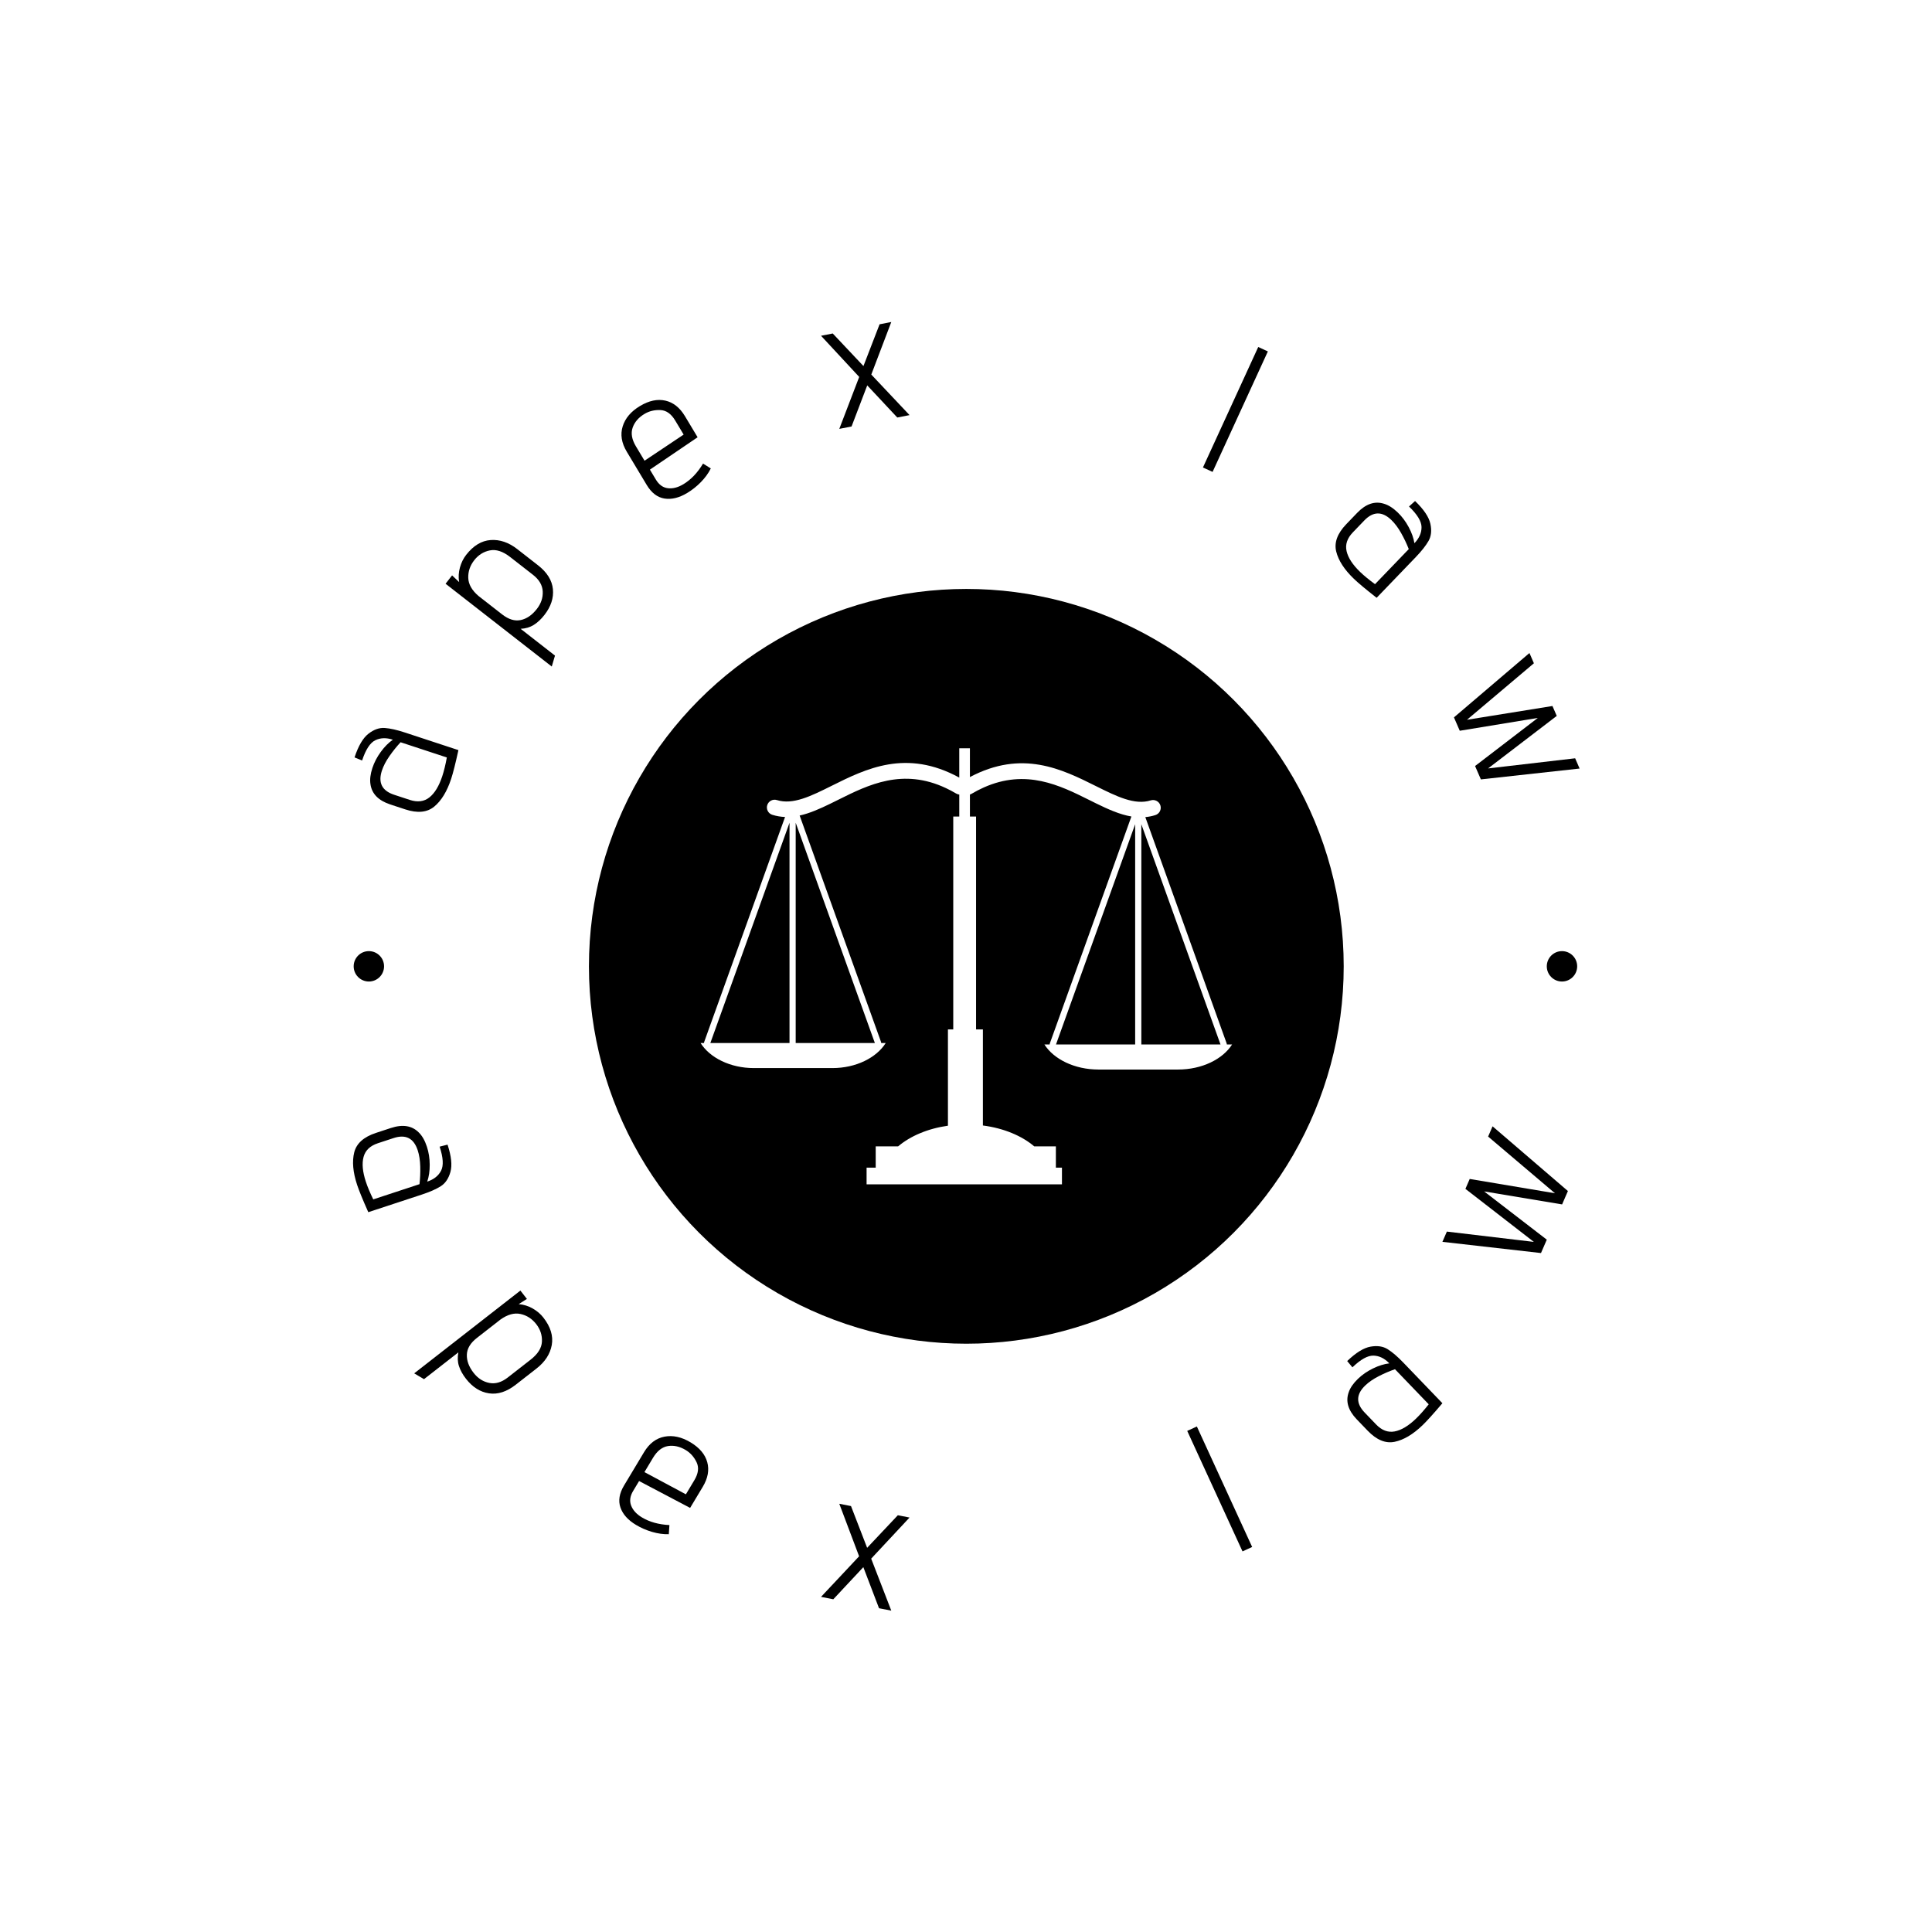 <svg xmlns="http://www.w3.org/2000/svg" version="1.1" xmlns:xlink="http://www.w3.org/1999/xlink" xmlns:svgjs="http://svgjs.dev/svgjs" width="1500" height="1500" viewBox="0 0 1500 1500"><rect width="1500" height="1500" fill="#ffffff"></rect><g transform="matrix(0.667,0,0,0.667,250,250)"><svg viewBox="0 0 280 280" data-background-color="#ffffff" preserveAspectRatio="xMidYMid meet" height="1500" width="1500" xmlns="http://www.w3.org/2000/svg" xmlns:xlink="http://www.w3.org/1999/xlink"><g id="tight-bounds" transform="matrix(1,0,0,1,0,0)"><svg viewBox="0 0 280 280" height="280" width="280"><g><svg viewBox="0 0 280 280" height="280" width="280"><g><svg viewBox="0 0 280 280" height="280" width="280"><g id="textblocktransform"><svg viewBox="0 0 280 280" height="280" width="280" id="textblock"><g><svg viewBox="0 0 280 280" height="280" width="280"><g transform="matrix(1,0,0,1,57.504,57.504)"><svg viewBox="0 0 164.992 164.992" height="164.992" width="164.992"><g id="icon-0"><circle r="82" cx="82.496" cy="82.496" fill="#000000" data-fill-palette-color="accent"></circle><svg xmlns="http://www.w3.org/2000/svg" xmlns:xlink="http://www.w3.org/1999/xlink" version="1.1" x="24.749" y="24.749" viewBox="4.753 11.428 90.082 73.906" enable-background="new 0 0 100 100" xml:space="preserve" height="115.494" width="115.494" class="icon-xg-0" data-fill-palette-color="quaternary" id="xg-0"><path fill-rule="evenodd" clip-rule="evenodd" d="M36.135 61.376c-1.571 2.502-5.04 4.251-9.042 4.251H13.794c-4.002 0-7.471-1.749-9.041-4.251h0.585c0-0.059 0.01-0.116 0.031-0.177l13.704-38.127c-0.718-0.025-1.437-0.143-2.163-0.371-0.688-0.218-1.071-0.952-0.854-1.641 0.217-0.688 0.952-1.071 1.64-0.854 2.707 0.855 5.794-0.683 9.261-2.41 5.848-2.913 12.652-6.302 21.641-1.401v-4.967h1.804v4.879c8.858-4.694 15.588-1.343 21.379 1.541 3.467 1.727 6.554 3.265 9.261 2.41 0.688-0.217 1.424 0.165 1.641 0.853 0.217 0.689-0.166 1.423-0.854 1.64-0.57 0.181-1.138 0.291-1.7 0.343l13.785 38.352c0.021 0.06 0.032 0.118 0.032 0.176h0.889c-1.592 2.503-5.107 4.251-9.165 4.251H72.19c-4.057 0-7.573-1.748-9.166-4.251h0.893c0-0.058 0.01-0.116 0.029-0.176L77.769 22.99c-1.963-0.333-3.938-1.218-6.021-2.24-0.372-0.183-0.749-0.371-1.129-0.561-4.966-2.474-10.695-5.327-17.875-2.116-0.679 0.303-1.37 0.66-2.076 1.078-0.085 0.05-0.173 0.089-0.264 0.119V23h1.04v36.072h1.159v16.284c3.522 0.456 6.588 1.742 8.7 3.537h3.667V82.5h1.031v2.834h-33.11V82.5h1.546v-3.606h3.797c2.061-1.75 5.029-3.019 8.443-3.503V59.072h0.902V23h1.021v-3.727c-0.18-0.019-0.359-0.076-0.526-0.174-0.575-0.34-1.142-0.64-1.699-0.903-7.355-3.485-13.199-0.576-18.25 1.941-0.477 0.237-0.947 0.472-1.412 0.698-1.778 0.866-3.48 1.617-5.167 1.991l13.793 38.374c0.021 0.061 0.03 0.118 0.03 0.177H36.135L36.135 61.376zM92.87 61.622L79.454 24.295v37.327H92.87L92.87 61.622zM78.408 61.622V61.62 24.295L65.027 61.522l-0.036 0.1H78.408L78.408 61.622zM20.876 24.048v37.328h13.417L20.876 24.048 20.876 24.048zM6.413 61.376H19.83v-0.003V24.048L6.449 61.276 6.413 61.376z" fill="#ffffff" data-fill-palette-color="quaternary"></path></svg></g></svg></g><g id="text-0"><path d="M29.642 93.022c-0.639 2.909-1.165 4.988-1.576 6.239v0c-0.9 2.736-2.124 4.745-3.672 6.026-1.548 1.281-3.651 1.485-6.309 0.61v0l-3.244-1.067c-2.58-0.849-4.017-2.318-4.312-4.408v0c-0.16-1.006-0.021-2.173 0.416-3.502v0c0.403-1.225 1.012-2.396 1.828-3.514 0.815-1.118 1.69-2 2.625-2.645v0c-1.433-0.472-2.71-0.43-3.832 0.125-1.121 0.555-2.072 2.018-2.852 4.39v0l-1.642-0.67c0.823-2.502 1.827-4.214 3.012-5.139 1.185-0.924 2.37-1.343 3.554-1.256 1.184 0.087 2.637 0.413 4.356 0.978v0zM17.078 91.314c-0.847 0.905-1.652 1.904-2.415 2.996-0.764 1.092-1.312 2.146-1.647 3.162v0c-0.866 2.632 0.017 4.381 2.649 5.246v0l3.401 1.119c1.694 0.557 3.118 0.376 4.272-0.543 1.155-0.92 2.088-2.461 2.8-4.624v0c0.369-1.121 0.697-2.471 0.986-4.051v0z" fill="#000000" data-fill-palette-color="primary"></path><path d="M49.922 74.861l-23.073-17.989 1.417-1.817 1.528 1.453c-0.172-1.073-0.112-2.131 0.179-3.174 0.291-1.043 0.74-1.953 1.348-2.733v0c1.569-2.012 3.346-3.087 5.332-3.225 1.986-0.138 3.91 0.518 5.771 1.968v0l4.51 3.517c1.969 1.535 3.048 3.263 3.237 5.185 0.189 1.921-0.425 3.791-1.842 5.608v0c-0.725 0.93-1.496 1.651-2.312 2.162-0.816 0.512-1.768 0.795-2.856 0.852v0l7.464 5.82zM40.877 51.06c-1.579-1.231-3.051-1.709-4.414-1.432-1.363 0.276-2.492 0.988-3.386 2.134v0c-0.911 1.168-1.344 2.448-1.298 3.84 0.045 1.392 0.789 2.702 2.231 3.931v0l5.127 3.998c1.406 1.096 2.757 1.506 4.051 1.228 1.295-0.278 2.457-1.076 3.486-2.396v0c0.928-1.19 1.356-2.465 1.286-3.824-0.071-1.359-0.777-2.562-2.118-3.608v0z" fill="#000000" data-fill-palette-color="primary"></path><path d="M84.479 31.817c-0.522 1.049-1.24 2.04-2.152 2.971-0.913 0.932-1.91 1.722-2.992 2.372v0c-1.741 1.045-3.38 1.444-4.919 1.2-1.538-0.245-2.823-1.225-3.853-2.943v0l-4.341-7.233c-1.143-1.905-1.439-3.744-0.886-5.515 0.553-1.771 1.805-3.243 3.758-4.414v0c1.952-1.172 3.79-1.562 5.511-1.172 1.722 0.39 3.14 1.515 4.256 3.373v0l2.752 4.587-10.366 7.036 1.292 2.152c0.678 1.129 1.55 1.757 2.618 1.885 1.068 0.127 2.19-0.162 3.366-0.869v0c1.647-0.988 3.07-2.482 4.269-4.481v0zM76.737 21.395c-0.875-1.458-1.951-2.212-3.229-2.262-1.277-0.049-2.422 0.229-3.433 0.836v0c-1.294 0.776-2.152 1.771-2.576 2.986-0.423 1.214-0.183 2.573 0.72 4.079v0l1.863 3.105 8.497-5.675z" fill="#000000" data-fill-palette-color="primary"></path><path d="M124.997 20.753l-6.527-6.981-3.407 8.929-2.665 0.522 4.328-11.29-8.294-8.94 2.544-0.499 6.671 7.078 3.505-9.073 2.544-0.499-4.345 11.419 8.311 8.811z" fill="#000000" data-fill-palette-color="primary"></path><path d="M191.413 31.611l12.014-26.179 2.094 0.961-12.014 26.179z" fill="#000000" data-fill-palette-color="primary"></path><path d="M229.153 59.926c-2.345-1.836-3.991-3.211-4.94-4.123v0c-2.076-1.997-3.356-3.97-3.84-5.92-0.484-1.95 0.244-3.934 2.183-5.951v0l2.368-2.461c1.883-1.957 3.829-2.616 5.84-1.976v0c0.976 0.291 1.968 0.922 2.976 1.891v0c0.929 0.894 1.721 1.95 2.375 3.17 0.654 1.219 1.07 2.39 1.247 3.512v0c1.046-1.087 1.562-2.257 1.547-3.508-0.015-1.251-0.922-2.742-2.721-4.473v0l1.316-1.189c1.898 1.826 3.007 3.473 3.326 4.94 0.32 1.468 0.184 2.717-0.407 3.748-0.591 1.03-1.514 2.198-2.769 3.503v0zM236.136 49.343c-0.449-1.155-1.001-2.314-1.654-3.475-0.653-1.161-1.365-2.112-2.136-2.854v0c-1.997-1.921-3.956-1.883-5.877 0.115v0l-2.482 2.58c-1.236 1.285-1.69 2.647-1.361 4.086 0.329 1.439 1.314 2.948 2.955 4.526v0c0.85 0.818 1.925 1.699 3.224 2.644v0z" fill="#000000" data-fill-palette-color="primary"></path><path d="M250.543 96.478l13.631-10.449-16.958 2.787-1.262-2.906 16.403-13.986 0.967 2.227-14.542 12.28 18.573-2.995 0.934 2.152-14.918 11.412 18.917-2.202 0.967 2.227-21.451 2.359z" fill="#000000" data-fill-palette-color="primary"></path><path d="M6.882 140c0-1.823 1.478-3.301 3.301-3.301 1.823 0 3.301 1.478 3.301 3.301 0 1.823-1.478 3.301-3.301 3.301-1.823 0-3.301-1.478-3.301-3.301z" fill="#000000" data-fill-palette-color="primary"></path><path d="M266.125 140c0-1.823 1.478-3.301 3.301-3.301 1.823 0 3.301 1.478 3.301 3.301 0 1.823-1.478 3.301-3.301 3.301-1.823 0-3.301-1.478-3.301-3.301z" fill="#000000" data-fill-palette-color="primary"></path></g><g id="text-1"><path d="M10.059 193.421c-1.213-2.72-2.025-4.705-2.436-5.956v0c-0.9-2.736-1.108-5.079-0.623-7.029 0.485-1.95 2.056-3.362 4.714-4.237v0l3.244-1.067c2.58-0.849 4.608-0.52 6.086 0.986v0c0.726 0.714 1.308 1.736 1.745 3.065v0c0.403 1.225 0.608 2.529 0.616 3.913 0.008 1.384-0.173 2.613-0.542 3.687v0c1.433-0.472 2.436-1.264 3.009-2.377 0.573-1.113 0.469-2.854-0.312-5.225v0l1.72-0.436c0.823 2.502 1.032 4.476 0.627 5.923-0.405 1.447-1.109 2.488-2.113 3.121-1.004 0.634-2.367 1.234-4.087 1.8v0zM21.183 187.336c0.144-1.231 0.198-2.513 0.164-3.845-0.034-1.332-0.218-2.506-0.552-3.522v0c-0.866-2.632-2.615-3.515-5.247-2.649v0l-3.401 1.119c-1.694 0.557-2.732 1.549-3.115 2.974-0.383 1.426-0.218 3.22 0.493 5.383v0c0.369 1.121 0.906 2.402 1.612 3.845v0z" fill="#000000" data-fill-palette-color="primary"></path><path d="M20.034 228.441l23.073-17.989 1.417 1.817-1.782 1.128c1.083 0.095 2.094 0.411 3.035 0.948 0.94 0.537 1.714 1.194 2.321 1.973v0c1.569 2.012 2.178 3.998 1.828 5.958-0.35 1.96-1.456 3.665-3.316 5.116v0l-4.511 3.517c-1.969 1.535-3.908 2.16-5.817 1.874-1.909-0.285-3.573-1.337-4.99-3.153v0c-0.725-0.93-1.236-1.854-1.533-2.77-0.297-0.916-0.34-1.909-0.13-2.978v0l-7.464 5.82zM45.323 225.473c1.579-1.231 2.401-2.542 2.465-3.931 0.065-1.39-0.35-2.658-1.244-3.804v0c-0.911-1.168-2.047-1.9-3.408-2.196-1.361-0.296-2.813 0.106-4.356 1.205v0l-5.127 3.998c-1.406 1.096-2.133 2.306-2.179 3.63-0.047 1.323 0.445 2.645 1.473 3.964v0c0.928 1.19 2.059 1.916 3.395 2.18 1.336 0.263 2.674-0.128 4.016-1.174v0z" fill="#000000" data-fill-palette-color="primary"></path><path d="M75.353 263.39c-1.171 0.033-2.383-0.134-3.634-0.501-1.251-0.367-2.418-0.875-3.5-1.525v0c-1.741-1.045-2.865-2.303-3.373-3.775-0.508-1.473-0.247-3.067 0.783-4.785v0l4.341-7.233c1.143-1.905 2.627-3.031 4.449-3.377 1.823-0.346 3.711 0.067 5.664 1.239v0c1.952 1.172 3.161 2.609 3.627 4.312 0.466 1.703 0.141 3.484-0.974 5.342v0l-2.753 4.587-11.086-5.837-1.292 2.153c-0.678 1.129-0.821 2.195-0.43 3.196 0.39 1.002 1.174 1.856 2.35 2.562v0c1.647 0.988 3.634 1.541 5.963 1.659v0zM80.908 251.654c0.875-1.458 1.034-2.763 0.476-3.913-0.557-1.15-1.342-2.029-2.353-2.635v0c-1.294-0.776-2.576-1.066-3.846-0.869-1.27 0.198-2.357 1.049-3.261 2.555v0l-1.863 3.105 9.005 4.827z" fill="#000000" data-fill-palette-color="primary"></path><path d="M121.031 279.477l-3.408-8.928-6.526 6.981-2.665-0.523 8.271-8.819-4.305-11.411 2.544 0.499 3.505 9.073 6.671-7.078 2.544 0.499-8.335 8.932 4.369 11.298z" fill="#000000" data-fill-palette-color="primary"></path><path d="M200.011 267.126l-12.013-26.18 2.094-0.961 12.014 26.18z" fill="#000000" data-fill-palette-color="primary"></path><path d="M243.444 234.932c-1.926 2.271-3.364 3.863-4.312 4.776v0c-2.076 1.997-4.098 3.199-6.066 3.607-1.967 0.408-3.921-0.396-5.86-2.413v0l-2.368-2.462c-1.883-1.957-2.465-3.928-1.747-5.912v0c0.329-0.964 0.998-1.93 2.006-2.901v0c0.929-0.894 2.016-1.644 3.259-2.25 1.244-0.606 2.43-0.976 3.558-1.109v0c-1.046-1.087-2.194-1.648-3.445-1.682-1.251-0.034-2.776 0.814-4.575 2.544v0l-1.138-1.361c1.898-1.826 3.587-2.869 5.067-3.131 1.48-0.262 2.723-0.078 3.729 0.552 1.006 0.631 2.137 1.599 3.392 2.904v0zM233.141 227.543c-1.172 0.404-2.351 0.91-3.537 1.517-1.186 0.607-2.164 1.282-2.935 2.024v0c-1.997 1.921-2.035 3.879-0.114 5.876v0l2.481 2.581c1.236 1.285 2.579 1.791 4.031 1.519 1.451-0.272 2.997-1.198 4.637-2.777v0c0.85-0.818 1.773-1.857 2.767-3.118v0z" fill="#000000" data-fill-palette-color="primary"></path><path d="M269.453 191.732l-16.942-2.825 13.615 10.487-1.262 2.907-21.417-2.436 0.967-2.227 18.9 2.24-14.869-11.525 0.934-2.151 18.524 3.108-14.525-12.318 0.967-2.227 16.37 14.061z" fill="#000000" data-fill-palette-color="primary"></path></g></svg></g></svg></g></svg></g></svg></g><defs></defs></svg><rect width="280" height="280" fill="none" stroke="none" visibility="hidden"></rect></g></svg></g></svg>